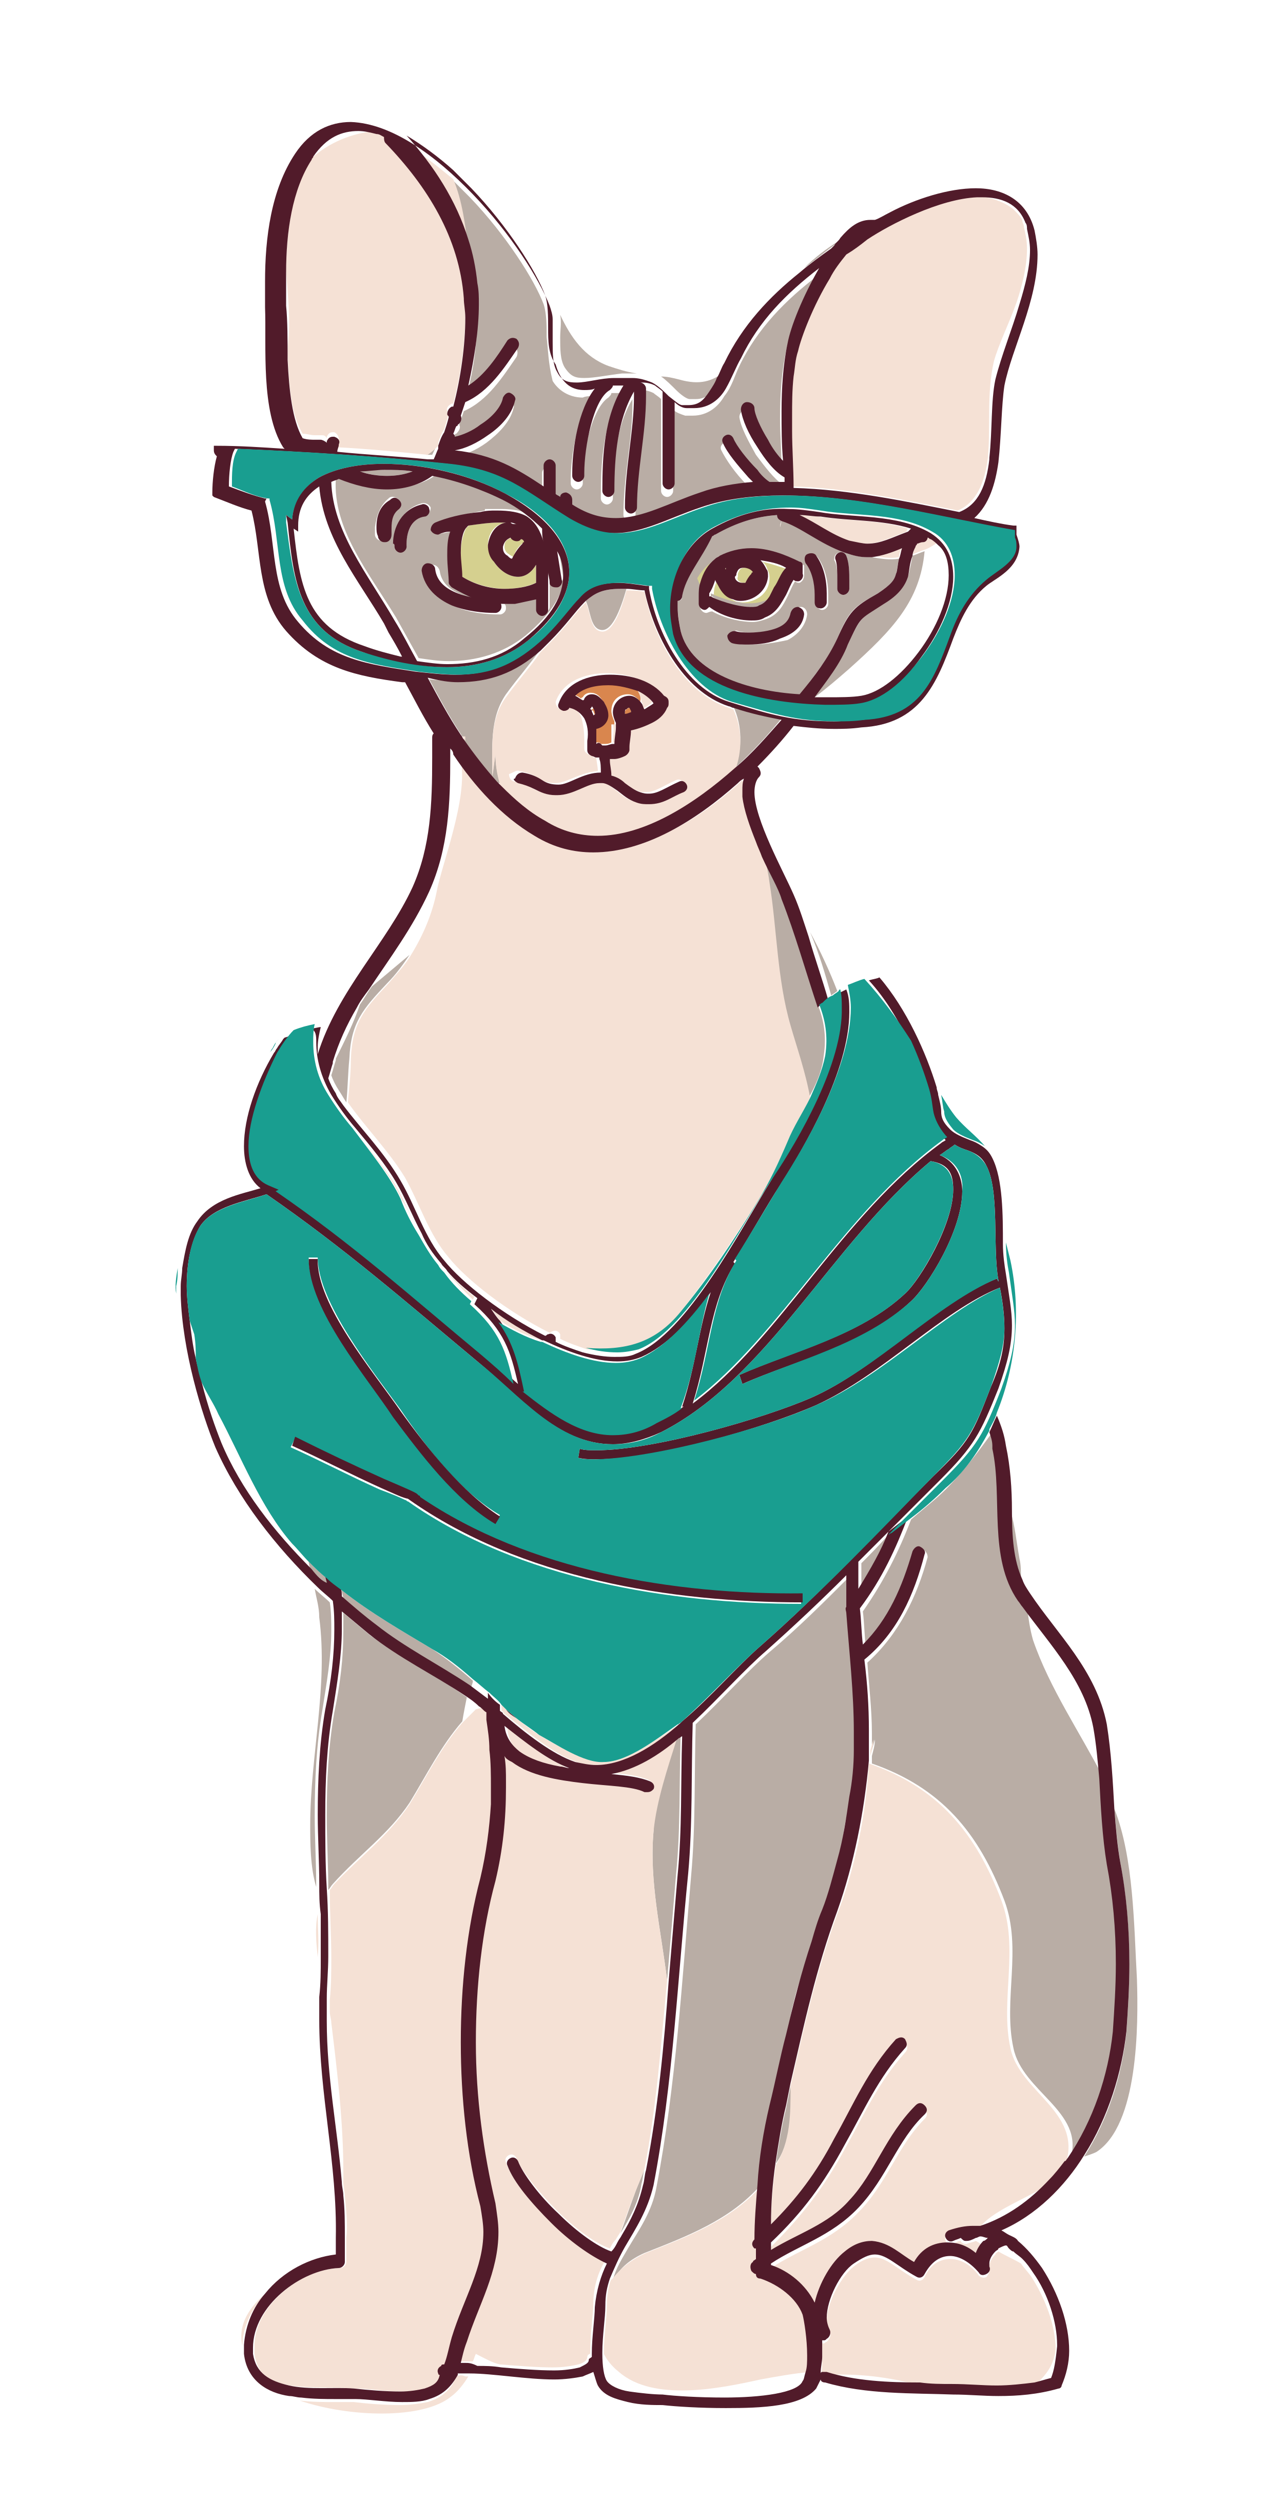<svg version="1.2" baseProfile="tiny" xmlns="http://www.w3.org/2000/svg" viewBox="0 0 85.2 166"><path fill="#B9ADA5" d="M55.2 66.1c.1-.1.3-.2.4-.3-.5-1.3-1.1-2.6-1.8-3.9.6 1.4 1 2.8 1.4 4.2zm18.8 54c.1 1.2.2 2.4.4 3.6.4 2.2.6 4.5.6 6.7 0 1.5-.1 3.1-.2 4.6-.3 2.8-1.2 5.7-2.8 8.2.3-.1.6-.2.8-.3 2.8-1.8 2.8-8.4 2.7-11.5-.2-3.5-.2-8-1.5-11.3z"/><path fill="#B9ADA5" d="M62.8 98.9c-.7.7-1.5 1.3-2.3 2-.8 2.1-1.8 4.1-3.2 6.1.1.8.1 1.6.2 2.4 1.7-1.6 2.7-3.8 3.3-6.2.1-.2.3-.3.5-.3.2.1.3.3.3.5-.7 2.6-1.9 5.1-4 7 .1 1.5.3 3.1.3 4.7v1.1l.2-.7c0 .4-.1.7-.2 1.1v.5c4.6 1.6 7.1 4.6 8.8 9.1 1.2 3.2-.1 6.6.6 9.8.6 2.9 4.7 4.2 3.8 7.3h.1c1.7-2.5 2.8-5.5 3-8.4.1-1.5.2-3 .2-4.5 0-2.2-.2-4.5-.6-6.6-.4-1.9-.4-3.8-.5-5.7-1.6-3.1-3.6-6-4.7-9.2-.2-.7-.3-1.4-.4-2.2-.1-.1-.2-.3-.3-.4-2-2.9-1-7-1.7-10.1V96l-.3-.9c-1 1.4-2 2.7-3.1 3.8zM51 58.6c.5 3.1.4 6.4 1.4 9.5.4 1.5 1 3.1 1.3 4.8.5-.9.9-1.8 1-2.8.2-1.3 0-2.4-.4-3.4 0 0 .1-.1.2-.1-.8-2.4-1.5-4.9-2.4-7.2-.3-.7-.8-1.7-1.3-2.8-.1-.2-.2-.3-.3-.5.2.9.4 1.7.5 2.5zm-9.8 89.7c.6-1 1.2-2 1.4-3.3.1-.3.1-.7.2-1-.2.6-.5 1.2-.7 1.8-.3.8-.6 1.7-.9 2.5zm3.1-16.8c.2-2.3.4-4.7.6-7.1.3-3 .2-6.1.3-9.2-.1 0-.1.1-.2.1-.8 2.1-1.5 4.2-1.6 6.3-.3 3.3.5 6.6.9 9.9z"/><path fill="#B9ADA5" d="M67.7 103.5c-.2-1.1-.3-2.2-.6-3.2.1 1.7.1 3.3.7 4.6 0-.5 0-1-.1-1.4zm-24.9 46.1c2.8-1.1 5.7-2.2 7.7-4.5.2-1.8.4-3.6.8-5.3.4-1.6.7-3.1 1.1-4.7 0-.7.1-1.4.3-2.1.3-1.4.9-2.8 1.4-4.1.2-.7.5-1.4.7-2.1.4-1.1.7-2.2 1-3.3.2-1.4.2-2.4.7-3.8 0-.1.1-.2.1-.3.1-1 .2-2.1.3-3.1v-1.2c0-2.7-.3-5.3-.5-7.9-.1-.1-.1-.2 0-.4v-2.1c-1.7 1.7-3.4 3.4-5.3 5-1.4 1.2-3.1 3.1-4.9 4.8-.1 3.3 0 6.7-.3 10-.6 6.9-1 13.9-2.3 20.7-.3 1.7-1.2 2.9-1.9 4.1-.4.7-.8 1.3-1 2.1v.1c.4-.9 1.2-1.5 2.1-1.9zm9.7-11.1l-.3 1.5c-.3 1.2-.5 2.5-.7 3.8v-.1c1-1.4 1.1-3.3 1-5.2zm4.7-34.7v1.8c.8-1.2 1.4-2.5 2-3.8-.1 0-.1.1-.2.1-.6.7-1.2 1.3-1.8 1.9zm-36.3 16.8c0-2.3.1-4.7.5-7 .3-1.9.6-3.6.6-5.3 0-.6 0-1.3-.1-1.9-.3-.3-.7-.6-1-.9.1.6.3 1.2.3 1.9.6 4.6-.6 9.2-.6 13.8 0 1.1 0 2.8.4 4.1 0-1.7-.1-3.2-.1-4.7zm4.8-55.3c.6-.6 1.1-1.3 1.5-1.9l-2.5 2.1c-.3.4-.5.8-.8 1.2-.4 1.2-1 2.4-1.6 3.6v.1c-.1.3-.2.7-.3 1 .1.3.3.7.5 1 .2.3.3.5.5.8.1-1 .1-1.9.2-2.9.1-2.4.9-3.3 2.5-5zm-5.2 38.4c0 .2.1.4.1.5.4.4.8.7 1.2 1.1 0-.2-.1-.3-.1-.5-.4-.3-.8-.7-1.2-1.1zm8.2 5.8c-2-1.2-4.1-2.4-6-3.9 0 .2.1.4.1.6.8.7 1.5 1.3 2.3 1.9 1.9 1.5 4.1 2.5 6.2 4 0-.2.1-.3.1-.5-.9-.8-1.8-1.5-2.7-2.1zm-1.5 10.2c1.1-1.8 2.1-3.8 3.5-5.4.1-.6.2-1.1.3-1.6-2.1-1.5-4.3-2.6-6.4-4.1l-1.8-1.5v1.2c0 1.8-.2 3.5-.6 5.4-.4 2.3-.5 4.6-.5 6.9 0 1.6.1 3.2.1 4.9.1-.1.2-.3.3-.4 1.8-2 3.7-3.3 5.1-5.4zm10.3-95.3c.4.6.7.7 1.3.7.7 0 1.6-.2 2.5-.3h1c-.7-.1-1.3-.3-1.9-.5-1.6-.6-2.5-1.9-3.2-3.4.1.5 0 1 0 1.5 0 .8 0 1.5.3 2zm7.4 1.5c.3.3.7.6.9.6h.4c.6 0 1-.3 1.4-.9.2-.3.3-.6.5-.9-.8.6-1.6.9-3 .5-.4-.1-.8-.2-1.2-.2.3.2.7.6 1 .9zM29.4 48.4c-.7-1.1-1.3-2.3-1.9-3.4h-.2c.3.7.6 1.4 1 2.2.3.5.6 1.1.9 1.7v-.1c.1-.2.1-.3.2-.4zm32-11.8c-.3.1-.5.2-.8.3-.1.5-.2 1-.3 1.4-.2.6-.6 1.2-1.6 1.8-1.6 1-1.5.8-2.4 2.7-.6 1.3-1.4 2.4-2.2 3.5.8-.6 1.5-1.2 2.3-1.9 2.9-2.6 4.7-4.5 5-7.8zM55.7 16c-.8.5-1.6 1.1-2.3 1.8.7-.5 1.4-1.1 2.1-1.6l.2-.2zm-13.3 9.6h-.1.1zm-14.1 4.6h.4c.1-.2.2-.4.3-.7-.2.2-.4.5-.7.7zm24.3-2.6v.9c.1-1.2.1-2.4.1-3.6 0 .9-.1 1.8-.1 2.7zM48.8 51c1.2-1.1 2.2-2.2 3.1-3.3-1-.2-2-.5-3.2-.8.6 1.3.6 2.8.1 4.1zm-9-9.2c.8.3 1.4-1.3 1.8-2.7h-.4c-1.2 0-1.7.3-2.3.8.3.6.3 1.7.9 1.9z"/><path fill="#B9ADA5" d="M36.3 22.4c0-.8 0-1.6-.2-2.2-.6-1.6-2.5-4.6-4.9-7.1L30 11.9c.6 1.4.8 3.1 1 4.6.3.9.5 1.9.6 2.9 0 .4.1.9.1 1.4 0 1.7-.2 3.6-.7 5.4 1-.7 1.8-1.8 2.6-3 .1-.2.4-.2.6-.1.2.1.2.4.1.6-.9 1.3-1.9 2.9-3.5 3.6l-.3.9c.1.2 0 .4-.2.6 0 0-.1 0-.1.1-.1.1-.2.3-.2.4 0 0 .1.1.1.2.5-.1 1.2-.4 1.7-.8.8-.5 1.4-1.3 1.5-1.8.1-.2.3-.4.5-.3.2.1.4.3.3.5-.2.9-1 1.7-1.8 2.3-.7.5-1.4.8-2.2 1 2.6.3 4.1 1.2 5.9 2.4v-1.4c0-.2.2-.4.4-.4s.4.2.4.4v1.9c.1.1.2.1.3.2.1-.2.2-.3.4-.3s.4.2.4.5v.3c1.1.6 2 .9 2.9.9 1.8 0 3.4-1 5.6-1.7 1.1-.4 2.3-.6 3.5-.7l-.3-.3c-.8-.8-1.4-1.7-1.7-2.3-.1-.2 0-.4.2-.5.2-.1.4 0 .5.2.2.5.8 1.3 1.6 2.1.3.3.6.5.8.8h1v-.3c-.6-.4-1.2-1.2-1.8-2-.5-.9-1-1.8-1.1-2.5 0-.2.1-.4.4-.5.2 0 .4.1.5.4 0 .4.4 1.3.9 2.1.3.5.7 1 1 1.4 0-1.1-.1-2.2-.1-3.3 0-1.6.1-3.1.4-4.5.2-1 1-3.1 2.1-5-2.1 1.6-4 3.5-5.2 6-.3.6-.5 1.4-1 2-.4.7-1.1 1.3-2.1 1.3h-.5c-.3-.1-.6-.2-.8-.4v5.4c0 .2-.2.4-.4.4s-.4-.2-.4-.4v-6.1c-.2-.2-.4-.3-.5-.4-.4-.2-.7-.2-1-.2.2 0 .4.2.4.4v.5c0 2.5-.6 4.9-.6 7.4 0 .2-.2.4-.4.4s-.4-.2-.4-.4c0-2.6.6-5 .6-7.4v-.3c-1.1 1.8-1.3 4.3-1.3 6.6 0 .2-.2.4-.4.4s-.4-.2-.4-.4c0-2.3.1-4.9 1.4-7h-.7c0 .1-.1.2-.2.3-1.1.7-1.8 3.9-1.7 5.5v.2c0 .2-.2.4-.4.4s-.4-.2-.4-.4v-.2c0-1.6.4-4.2 1.5-5.6-.2 0-.5 0-.7.1-.7 0-1.5-.3-2-1.1-.3-1.2-.3-2.1-.4-2.9zm-6 27.5c-.1-.1-.2-.2-.2-.4v.5c.1.2.3.3.4.5 0-.3-.1-.5-.2-.6zm.5-1v.3c.7 1 1.4 2 2.2 2.8h.2c-.2-.7-.3-1.3-.3-2l-.2 1.5c0-1.9-.2-3.8.9-5.4.8-1.1 1.6-2 2.3-3-1.7 1.5-3.4 2.1-5.5 2.1-.6 0-1.2 0-1.9-.1.7 1.3 1.4 2.6 2.2 3.8h.1zm-5.1-17.3c.6 0 1.2-.1 1.7-.3-.6-.1-1.3-.1-1.9-.1-.6 0-1.1 0-1.7.1.7.2 1.3.3 1.9.3zm1 11.9c-.3-.5-.6-1.1-.9-1.6.3.6.6 1.1.9 1.6zm20.5-4.1v.2h.1c.3.3 1.7.8 2.6.7.3 0 .5 0 .6-.1.3-.1.5-.3.7-.6-1.1.7-2.3.5-4-.2z"/><path fill="#B9ADA5" d="M55.6 42.4c.8-1.9 1.1-2.1 2.7-3 .9-.6 1.1-.9 1.2-1.3.1-.3.1-.6.2-1-.6.1-1.2 0-1.8-.1h-.3c-.4 0-.9-.1-1.5-.3-1.7-.6-2.8-1.7-4.2-2.1l-.1.4c0-.1 0-.2.1-.4-.2-.1-.3-.2-.3-.4-1.4.1-2.7.5-4.1 1.3-.1 0-.1.1-.2.1-.7 1.5-1.9 2.7-2 4 0 .2-.1.3-.3.3v.4c0 .5.1 1.1.2 1.6.7 2.8 4.5 4 7.9 4.3.9-1.3 1.9-2.4 2.5-3.8zm.1-5.7c.2-.1.4 0 .5.2.2.5.2 1.1.2 1.7v.5c0 .2-.2.4-.4.4s-.4-.2-.4-.4v-.5c0-.6 0-1.1-.2-1.4 0-.2 0-.4.3-.5zm-2 .2c.2-.1.4-.1.6.1.5.7.7 1.6.7 2.5v.6c0 .2-.2.4-.4.4s-.4-.2-.4-.4v-.5c0-.8-.2-1.6-.5-2-.3-.3-.2-.6 0-.7zm-6.8 3.8c-.2 0-.4-.2-.4-.4v-.5c0-.3 0-.6.1-.9l-.2-.5c.4-.7.9-1.1 1.5-1.4.6-.4 1.4-.5 2.1-.5 1.1 0 2.2.3 3.2.9.1.1.2.1.2.2v.6c0 .2-.1.4-.3.5-.1 0-.2 0-.3-.1-.2.3-.3.6-.5 1-.3.6-.6 1.2-1.4 1.5-.3.1-.6.2-.9.2-.9 0-2-.3-2.7-.7-.2 0-.3.1-.4.1zm3 2.1c-.4 0-.8 0-1.1-.1-.2 0-.4-.3-.3-.5 0-.2.3-.4.5-.3.3.1.6.1 1 .1.6 0 1.3-.1 1.8-.3.5-.2.8-.6.9-1 0-.2.2-.4.5-.4.2 0 .4.2.4.5-.1.8-.7 1.4-1.3 1.7-.9.2-1.7.3-2.4.3zM26.3 41l1.5 2.7c.7.1 1.3.2 2 .2 1.8 0 3.6-.5 5.1-1.7 1.8-1.5 2.6-2.9 2.6-4.2 0-.6-.1-1.1-.4-1.6.1.7.2 1.3.3 1.9 0 .2-.1.4-.3.5H37c-.2 0-.4-.1-.4-.3 0-.2-.1-.4-.1-.7v2.5c0 .2-.2.4-.4.4s-.4-.2-.4-.4v-.7c-.5.2-.9.3-1.4.3-.3.1-.5.2-.8.2.1.1.1.2.1.3 0 .2-.2.4-.4.4-.9 0-2-.1-2.9-.5-1-.4-1.9-1.1-2-2.3 0-.2.1-.4.4-.5.2 0 .4.1.5.4.1.8.7 1.3 1.5 1.6.5.2 1.1.3 1.7.4-.2-.1-.3-.1-.5-.2-.6-.2-1.1-.4-1.6-.8-.1-.1-.2-.2-.2-.3 0-.5-.1-1.2-.1-1.8 0-.6 0-1.1.2-1.6-.3.1-.6.2-.8.2-.2.1-.4 0-.5-.3-.1-.2 0-.4.3-.5.7-.2 1.8-.5 3-.7v-.1h1.1c.7 0 1.4.1 2 .4.6.4.9 1 1.1 1.7 0-.3-.1-.6-.1-.9-.7-.7-1.6-1.3-2.6-1.9-1.4-.7-3-1.3-4.7-1.6-.8.6-1.9.9-3 .9s-2.3-.3-3.2-.8c-.2.1-.4.1-.5.2-.2 3.3 2.1 6.1 4 9.2zm1.8-7.6c.2 0 .4.1.5.3 0 .2-.1.4-.3.5-.8.1-1.3 1-1.3 1.8v.2c0 .2-.1.4-.4.4-.2 0-.4-.2-.4-.4v-.3c0-1 .6-2.2 1.9-2.5zm-2.3-.3c.2-.2.4-.1.6 0 .2.2.1.4 0 .6-.4.3-.6.8-.6 1.3v.4c0 .2-.1.4-.4.5h-.1c-.2 0-.4-.2-.4-.4V35c.1-.7.3-1.4.9-1.9z"/><path fill="#F5E1D5" d="M19.1 23.6c.1 1.9.2 3.9 1 5.2.3 0 .5.1.8.1h.4c.2 0 .3 0 .4.2V29c.1-.2.2-.3.4-.3h.1c.2.1.3.3.3.5-.1.2-.1.3-.1.5 2 .1 4 .3 6 .5.3-.2.5-.4.7-.6v-.2c.1-.3.2-.6.4-.9.1-.3.2-.7.3-1-.1 0-.1-.1-.1-.2-.1-.2.1-.4.3-.5h.1c.5-1.9.8-4.1.8-5.9 0-.4 0-.9-.1-1.3-.3-4-2.4-7.3-5.2-10.3-.1-.1-.1-.2-.1-.4-.2-.1-.3-.1-.5-.2-1.6.1-3.2.8-4.3 1.8-1.3 2-1.7 4.9-1.7 7.5.1 1.3.2 2.5.2 3.5 0 .7-.1 1.4-.1 2.1zm7.9-14c1.8 2 3.3 4.3 4.1 6.9-.2-1.5-.4-3.2-1-4.6C29 11 28 10.2 27 9.6zm40.3 4.3c-.6-.5-1.5-.8-2.5-.9-2.5.1-5.8 1.7-7.3 2.8-.5.3-.9.6-1.4 1-.4.5-.7 1-1.1 1.6-1 1.8-1.9 3.9-2.1 4.8-.1.5-.2 1.1-.3 1.7 0 1.2 0 2.4-.1 3.6 0 1.3.1 2.6.1 3.8 3.6.1 7.5.9 11 1.6 1.2-.5 1.8-1.8 2-3.5.2-2-.1-4.2.4-6.4.3-1.1 1-2.5 1.5-3.9.4-1.2.7-2.4.7-3.6 0-.5-.1-1-.2-1.4 0-.2-.1-.3-.1-.4 0-.2-.3-.5-.6-.8zm-8.9.4c.3-.2.7-.4 1-.5-.4.2-.7.3-1 .5-.1 0-.1 0 0 0zm3.2 21.3c0 .2-.1.3-.3.3-.1 0-.3.1-.4.1 0 .1-.1.1-.1.2-.1.2-.1.4-.2.6.3-.1.5-.2.8-.3.3-.1.6-.3.9-.5-.2-.2-.3-.3-.5-.4h-.2zM53 34.2c1.2.6 2.2 1.4 3.3 1.7.5.2.9.2 1.2.2.9 0 1.6-.4 2.7-.8 0-.1.1-.2.1-.2-1.9-.6-4.1-.5-6-.8-.4-.1-.8-.1-1.3-.1zm-1.1.4c0 .1-.1.2-.1.4l.1-.4zm7.8 2.4c0-.2.1-.4.2-.7-.6.2-1.2.5-2 .6.6.1 1.2.2 1.8.1zm-17.4 8.8c.2.3.3.6.3.8.1.1.1.3.1.4h.1c.3-.2.5-.3.5-.4-.2-.3-.5-.6-1-.8zm-1.6 3.5h.1c0-.4.1-.8.1-1.1v-.1h-.2c.1.4 0 .8 0 1.2z"/><path fill="#F5E1D5" d="M32.7 51.6l.2-1.5c0 .7.1 1.3.3 2 0 .1.1.2.1.3.9.9 1.8 1.7 2.9 2.3 1.1.7 2.3 1 3.5 1 3.1 0 6.5-2.1 9.1-4.5.5-1.3.5-2.8-.1-4.1-.1 0-.2-.1-.3-.1-3.1-1-5-4.7-5.6-7.7-.5-.1-.9-.1-1.2-.1-.4 1.5-1 3-1.8 2.7-.6-.2-.6-1.3-.9-1.9l-.1.1c-.6.6-1.2 1.5-2.3 2.6l-.6.6c-.7 1-1.5 1.9-2.3 3-1.1 1.5-.9 3.3-.9 5.3zm1.8-.4c.6.1 1 .3 1.3.5.3.2.6.3 1.1.3.7 0 1.6-.7 2.8-.8 0-.3-.1-.7-.1-.9h-.2v-.1c-.1 0-.2-.1-.3-.1-.2-.1-.3-.2-.3-.4v-.6c0-.6-.1-1.1-.2-1.5-.2-.4-.4-.6-1-.7-.1.1-.2.2-.3.2h-.1c-.2-.1-.3-.3-.3-.5.5-1.4 2-1.9 3.4-1.9s2.8.5 3.6 1.4c.2 0 .3.2.3.4v.1c0 .1 0 .2-.1.3-.2.5-.6.8-1 1-.4.2-.9.3-1.4.5 0 .4-.1.8-.1 1.1v.2c0 .2-.1.4-.3.4-.2.1-.5.2-.7.2h-.3v.1c.1.3.1.7.1 1 .3.1.6.3.9.5.4.3.7.5 1 .6.2.1.4.1.6.1.6 0 1.1-.4 2-.8.2-.1.4 0 .5.2.1.2 0 .4-.2.5-.8.3-1.4.8-2.3.8-.2 0-.5 0-.8-.1-.5-.1-.9-.5-1.3-.8-.4-.3-.7-.5-1-.5h-.2c-.8 0-1.7.7-2.8.8h-.1c-.6 0-1.1-.2-1.4-.4-.4-.2-.6-.3-1.1-.4-.2 0-.4-.2-.4-.5.3-.1.5-.3.7-.2zM36 89c-1.2-.6-2.3-1.3-3.4-2.1.2.3.4.5.6.8.9.6 1.8 1 2.8 1.3z"/><path fill="#F5E1D5" d="M45.2 87.1c1.9-2.4 3.5-4.8 5.1-7.3.8-1.3 1.4-2.6 2-4 .4-1 1-1.9 1.5-2.9-.3-1.7-.9-3.4-1.3-4.8-.9-3.1-.9-6.4-1.4-9.5-.1-.8-.3-1.6-.5-2.4 0-.2-.1-.4-.1-.5-.4-1-.8-2.1-.9-3l-.3-.9c-2.7 2.5-6.1 4.6-9.6 4.6-1.3 0-2.7-.3-3.9-1.1-2.3-1.4-4-3.3-5.4-5.4.1.2.1.4.2.6.5 2.5-1.3 7-1.6 8.7-.3 1.5-.9 2.9-1.7 4.2-.4.7-1 1.3-1.5 1.9-1.6 1.7-2.4 2.6-2.5 5 0 .9-.1 1.9-.2 2.9 1.2 1.7 2.7 3.2 3.8 5 1 1.8 1.6 3.8 2.9 5.3 1.2 1.5 3.9 3.6 6.7 5 .1 0 .1-.1.2-.1.2-.1.4 0 .5.2v.3c.6.3 1.2.5 1.8.7 2.5.1 4.6-.4 6.2-2.5zM27.9 82c-.6-1.2-1.1-2.4-1.7-3.4-.8-1.3-1.8-2.4-2.7-3.6 1.2 1.6 2.5 3.1 3.2 4.7.4.6.8 1.5 1.2 2.3zm3.5 4.3l.1-.2c-.8-.6-1.4-1.2-2-1.8.7.8 1.3 1.4 1.9 2zm-.7-37.4c.1.1.1.2.2.3v-.3h-.2zM70.1 156c0-1.6-.7-3.4-1.6-4.8-.2-.3-.5-.6-.7-.9-.5-.3-1-.5-1.5-.8-.1.1-.2.1-.2.2-.2.2-.4.5-.4.8v.2c0 .2-.1.4-.2.5-.2.1-.4 0-.5-.1-.5-.7-1.2-1.1-1.9-1.1-.6 0-1.3.3-1.7 1.2-.1.2-.3.3-.5.2-1.3-.7-2-1.5-2.8-1.5-.3 0-.8.1-1.4.6-.8.6-1.8 2.4-1.8 3.6 0 .3.1.6.2.8.1.2 0 .4-.2.6-.1 0-.1.1-.2.1h-.1v1.1c0 .4 0 .7-.1 1h.1c.1 0 .2-.1.3 0 2-.1 4 .1 6.2.7.7 0 1.4 0 2.1.1 1 0 2 .1 3 .1.8 0 1.7-.1 2.5-.2.8-.7 1.3-1.4 1.4-2.4zm-29 1.5c2.3 2 6.7 1.1 9.4.5 1.1-.2 2.2-.4 3.3-.5.1-.3.1-.7.1-1.1 0-1.1-.2-2.3-.3-2.7-.4-1.2-1.5-2.1-2.8-2.4-.2 0-.3-.2-.3-.3-.1 0-.2-.1-.3-.2-.1-.2-.1-.4.1-.6.1-.1.2-.1.2-.2v-.7h-.1c-.2-.2-.1-.4 0-.6 0-1.2.1-2.4.2-3.6-2 2.3-4.9 3.4-7.7 4.5-.9.4-1.7 1-2.3 1.8v-.1c-.2.5-.3 1.1-.3 1.8 0 .8-.2 2-.2 3.1v.1c.2.4.5.8 1 1.2zm11.4-22.3c.5-2.1 1-4.2 1.7-6.2-.6 1.4-1.1 2.7-1.4 4.1-.3.6-.3 1.4-.3 2.1zm5.3-19v.4c.1-.4.2-.7.2-1.1l-.2.7zm-1.9 7.3c.3-1.4.6-2.8.8-4.2 0 .1-.1.2-.1.3-.6 1.5-.5 2.5-.7 3.9z"/><path fill="#F5E1D5" d="M67.1 136c-.7-3.2.6-6.6-.6-9.8-1.7-4.5-4.2-7.5-8.8-9.1-.2 3.4-.9 6.9-2.1 10-1.4 3.8-2.2 7.5-3.1 11.4 0 1.9 0 3.7-1 5.3v.1c-.2 1.3-.3 2.7-.3 4.1 1.7-1.7 3-3.4 4.2-5.7 1.2-2.3 2.2-4.5 4.1-6.6.2-.2.4-.2.6 0 .2.1.2.4 0 .6-1.8 2-2.7 4.1-4 6.4-1.4 2.6-2.9 4.5-4.9 6.5v.5c1.8-1.1 3.8-1.7 5.2-3.3 1.7-1.8 2.4-4.3 4.4-6.3.2-.2.4-.2.6 0 .2.2.2.4 0 .6-1.8 1.8-2.5 4.3-4.4 6.2-1.8 1.9-4 2.5-5.8 3.7v.1c1.2.4 2.3 1.3 2.9 2.5.3-1.4 1.1-2.7 2-3.4.7-.5 1.3-.7 1.8-.7 1.2 0 1.9.8 2.8 1.4.6-.9 1.4-1.3 2.2-1.3.7 0 1.3.3 1.9.7.1-.3.3-.6.5-.8-.2-.1-.3-.2-.5-.3-.2.1-.4.1-.6.2h-.1c-.1 0-.3-.1-.3-.2-.2 0-.3.1-.5.2s-.4 0-.5-.2c-.1-.2 0-.4.2-.5.5-.2 1.1-.3 1.6-.3h.4c.8-1.2 3.2-2 4.7-3 .4-.4.7-.8 1-1.2 0-.1.1-.2.1-.2 1-3.4-3.1-4.7-3.7-7.6zm-51 19.8c0-1.3.6-2.4 1.4-3.4-1.1 1-1.7 2.1-1.4 3.4z"/><path fill="#F5E1D5" d="M29.3 157.7c-.1-.2 0-.4.2-.5.1 0 .2-.1.2-.1.2-.5.3-1.1.5-1.8.8-2.6 2.1-4.6 2.1-7 0-.5-.1-1.1-.2-1.7-.9-3.4-1.3-7.2-1.3-10.9s.4-7.5 1.3-10.9c.4-1.6.6-3.2.7-4.9 0-1.2-.1-2.4-.1-3.6-.1-.7-.1-1.3-.2-2v-.5c-.2-.1-.3-.3-.5-.4l-.4.1-.9.9c-1.4 1.6-2.4 3.6-3.5 5.4-1.4 2.1-3.3 3.5-5 5.3-.1.1-.2.3-.3.4 0 1.5.1 3 .1 4.5 0 .9 0 1.8-.1 2.8v.8c0 .2.1.5.1.7.4 3.3.8 6.6.8 9.9v.7c0 .3.1.6.1.9.1 1 .2 2 .1 2.8v1.6c0 .2-.2.4-.4.4-2.5 0-5.8 2.5-5.7 5.3v.4c.2 1.4 1 1.9 2.4 2.1 1.3.2 3 .1 4.3.2.9 0 2 .2 3.1.2.6 0 1.2 0 1.6-.2.6-.2.9-.4 1.2-.8-.2 0-.2-.1-.2-.1zm-8.2-30.6c-.2.9-.1 1.9 0 2.9v-.1c.1-.9 0-1.8 0-2.8z"/><path fill="#F5E1D5" d="M30.3 157.8c-.3.8-.9 1.4-1.9 1.7-.5.1-1.2.2-1.8.2-1.1 0-2.3-.1-3.1-.2h-1.3c-.7 0-1.5 0-2.3-.1 3.2 1.1 8.2 1.3 10.1-.3.4-.3.8-.8 1.1-1.3h-.2c-.2-.1-.4-.1-.6 0zm4.3-41.4c.7.5 1.6.8 2.7 1 .2 0 .4.1.6.1-1.4-.6-2.9-1.7-4.2-2.8 0 .7.3 1.3.9 1.7z"/><path fill="#F5E1D5" d="M33.2 157c1.2.1 2.5.2 3.5.2.7 0 1.3-.1 1.7-.2.4-.1.6-.3.6-.5 0-.1.1-.2.2-.2v-.2c0-1.2.2-2.4.2-3.1 0-1.1.3-2.1.8-2.9-1.1-.4-2.5-1.5-3.7-2.7-1.4-1.3-2.5-2.7-2.9-3.8-.1-.2 0-.4.2-.5s.4 0 .5.2c.3.8 1.4 2.2 2.7 3.5 1.2 1.2 2.6 2.2 3.5 2.5.1-.2.2-.4.4-.6.1-.2.2-.3.3-.5.3-.8.6-1.7.9-2.4.2-.6.5-1.2.7-1.8.8-4.1 1.1-8.3 1.5-12.5-.4-3.3-1.2-6.6-.9-9.9.2-2 .9-4.1 1.6-6.3-1.4 1.1-2.9 2.1-4.5 2.4 1 .1 1.9.2 2.6.5.2.1.3.3.2.5-.1.2-.2.2-.4.2h-.2c-.8-.3-2.4-.4-4.1-.6-1.7-.2-3.5-.4-4.7-1.4-.2-.1-.3-.3-.5-.4.1.5.1.9.1 1.4v.7c0 2.1-.2 4.1-.7 6.2-.8 3.4-1.3 7.1-1.3 10.7 0 3.7.4 7.3 1.3 10.7.2.7.2 1.3.2 1.9 0 2.7-1.4 4.8-2.1 7.3-.2.5-.3 1-.4 1.4h.9c.1-.2.1-.3.2-.5.6.3 1.1.6 1.6.7z"/><path fill="#F5E1D5" d="M40.1 117c-1.3 0-3.3-1.2-4.3-1.8-.5-.3-1-.7-1.5-1.1-.3-.2-.5-.4-.7-.6l-.3-.3v.4c.1 0 .1.1.2.2 1.5 1.2 3.3 2.7 4.8 3.2.5.2.9.2 1.4.2 1.9 0 3.8-1.2 5.6-2.8-.1 0-.1.1-.2.1-1.4.9-3.4 2.5-5 2.5z"/><path fill="#D5D08F" d="M35.6 38.7v-1.2c-.3.5-.7.8-1.2.8-.6 0-1.2-.4-1.6-1-.2-.4-.4-.8-.4-1.1 0-.7.4-1.4 1.2-1.5h-.5c-.6 0-1.4.1-2 .2 0 0 0 .1-.1.1-.2.3-.4 1-.4 1.7 0 .5 0 1.1.1 1.6.8.5 1.9.8 2.9.8.6 0 1.3-.1 2-.4zm-1.2-3.8c-.1-.1-.3-.1-.4-.1.1 0 .1.1.2.1 0-.1.1-.1.2 0zM32 33.8c0 .1 0 .1 0 0h1-1zm1.1 6.1c.1 0 .2.1.3.1.2 0 .5-.1.8-.2h-.7c-.6 0-1.3-.1-1.9-.3.2.1.3.2.5.2.4.2.7.2 1 .2z"/><path fill="#D5D08F" d="M33.5 36.3c0 .2.1.4.3.5.1.1.2.1.3.2.1-.4.3-.7.7-1 0 0 .1 0 .1-.1l-.2-.2-.1.1c-.2.1-.4.1-.6-.1-.3.1-.5.2-.5.6 0-.1 0-.1 0 0zm14 .9c.1-.1.2-.2.3-.2-.6.3-1.1.7-1.5 1.4l.2.5c.2-.7.5-1.3 1-1.7zm.7.5s0 .1 0 0c-.1.1-.1.1 0 .1v-.1zm1.2 1h.2c.1-.2.2-.4.4-.6l.1-.1c-.1-.2-.4-.3-.6-.3-.3 0-.4.1-.5.4v.2c-.1.2.1.4.4.4z"/><path fill="#D5D08F" d="M51.2 39.7l.3-.6c.2-.4.4-.9.8-1.3-.6-.2-1.2-.4-1.7-.5.2.1.3.3.4.6.1.2.1.4.1.5 0 1-.9 1.6-1.8 1.6-.2 0-.4 0-.5-.1-.5-.2-.9-.6-1-.9-.1-.1-.1-.3-.2-.4-.1.2-.2.5-.2.9 1.5.6 2.7.8 3.8.2z"/><path fill="#D9864E" d="M39.4 46.9c0 .1 0 .2-.1.2 0 0 0 .1.1.1 0 .1.1.2.1.3.2-.1.1-.1.1-.1 0-.2-.1-.4-.2-.5zm1 3.3h.3-.3z"/><path fill="#D9864E" d="M42.3 45.8c-.6-.3-1.3-.4-2-.4-.9 0-1.7.2-2.2.7.2.1.4.2.5.3 0 0 0-.1.1-.1.1-.2.3-.3.5-.3.4 0 .6.2.8.5.2.2.3.5.3.9s-.3.8-.8.9v1h.3l.1.1h.2c.2 0 .3 0 .5-.1v-1.2h.2v-.2c-.1-.2-.2-.5-.2-.7 0-.7.5-1.1 1.1-1.1.3 0 .6.2.8.5.1-.2 0-.5-.2-.8zm-2.9 4.3v.1h.2v-.1h-.2z"/><path fill="#D9864E" d="M41.9 47.2c0-.2-.1-.2-.1-.2s-.1 0-.2.1-.1.1-.1.2 0 .1.1.2c.1 0 .3-.1.4-.1-.1-.1-.1-.1-.1-.2z"/><path fill="#511B2A" d="M49.9 41.2c.3 0 .6 0 .9-.2.8-.3 1.1-1 1.4-1.5.2-.4.3-.7.5-1 .1.1.2.1.3.1.2 0 .4-.3.3-.5v-.6c0-.1-.1-.2-.2-.2-1-.5-2.1-.9-3.2-.9-.8 0-1.5.2-2.1.5-.1.1-.2.1-.3.2-.5.4-.8.9-1 1.6-.1.3-.1.6-.1.9v.5c0 .2.2.4.4.4.1 0 .2-.1.3-.2.8.6 1.9.9 2.8.9zm-1-3.1c.1-.3.2-.4.5-.4.2 0 .5.1.6.3 0 0-.1 0-.1.1-.2.2-.3.4-.4.6h-.2c-.3 0-.5-.2-.5-.4.1-.1.1-.1.1-.2zm-.7-.4v.1s-.1 0 0-.1c0 .1 0 0 0 0zm-.7.8c0 .1.1.2.2.4.2.4.5.8 1 .9.2.1.4.1.5.1.8 0 1.7-.6 1.8-1.6 0-.2 0-.4-.1-.5-.1-.2-.2-.4-.4-.6.6.1 1.2.2 1.7.5-.4.4-.5.9-.8 1.3l-.3.6c-.2.3-.4.5-.7.6-.1.1-.3.1-.6.1-.9 0-2.3-.5-2.6-.7h-.1v-.2c.2-.3.3-.6.4-.9zm-21.3-2.2c0 .2.2.4.4.4s.4-.2.4-.4v-.2c0-.9.4-1.7 1.2-1.8.2 0 .4-.3.3-.5 0-.2-.3-.4-.5-.3-1.3.3-1.9 1.5-1.9 2.6.1 0 .1.1.1.2z"/><path fill="#511B2A" d="M25.1 35.6c0 .2.2.4.4.4h.1c.2 0 .4-.2.4-.5v-.4c0-.6.1-1 .5-1.3.2-.2.2-.4 0-.6-.2-.2-.4-.2-.6 0-.7.4-.9 1.1-.9 1.8 0 .2 0 .4.1.6zm29 3.9v.5c0 .2.1.4.4.4.2 0 .4-.2.4-.4v-.6c0-.9-.2-1.8-.7-2.5-.1-.2-.4-.2-.6-.1-.2.1-.2.4-.1.6.4.5.6 1.3.6 2.1zm1.5-.9v.5c0 .2.2.4.4.4s.4-.2.4-.4v-.5c0-.6 0-1.2-.2-1.7-.1-.2-.3-.3-.5-.2-.2.1-.3.3-.2.5.1.3.1.8.1 1.4zM34.4 52c.4.1.7.2 1.1.4.4.2.8.4 1.4.4h.1c1.1 0 2-.8 2.8-.8h.2c.3 0 .7.3 1 .5.4.3.7.6 1.3.8.3.1.5.1.8.1 1 0 1.5-.5 2.3-.8.2-.1.3-.3.2-.5-.1-.2-.3-.3-.5-.2-.9.4-1.4.8-2 .8-.2 0-.3 0-.6-.1s-.6-.3-1-.6c-.2-.2-.5-.4-.9-.5 0-.4-.1-.7-.1-1v-.1h.3c.2 0 .5-.1.7-.2.2-.1.3-.3.3-.4v-.2c0-.3.1-.7.1-1.1.5-.1 1-.3 1.4-.5.4-.2.8-.5 1-1 .1-.1.1-.2.1-.3v-.1c0-.2-.1-.3-.3-.4-.8-1-2.2-1.4-3.6-1.4s-2.9.5-3.4 1.9c-.1.2 0 .4.3.5h.1c.1 0 .3-.1.3-.2.5.1.8.4 1 .7.2.4.3.9.2 1.5v.6c0 .2.1.3.3.4.1 0 .2.1.3.1h.2v.1c.1.2.1.6.1.9-1.2 0-2.1.8-2.8.8-.5 0-.8-.1-1.1-.3-.3-.2-.7-.4-1.3-.5-.2 0-.4.1-.5.4-.2 0 0 .2.2.3zm7.1-4.7c0-.1 0-.2.1-.2.1-.1.1-.1.2-.1l.1.2v.1c-.1 0-.2.1-.4.1v-.1zm1.3-.2s-.1 0 0 0c-.1-.1-.1-.3-.2-.4-.2-.3-.5-.5-.8-.5-.6 0-1.1.5-1.1 1.1 0 .2.1.5.2.7v.3c0 .3-.1.7-.1 1.1h-.1c-.2 0-.3.1-.5.1H40l-.1-.1c-.1-.1-.2-.1-.3 0v-1c.5-.1.8-.5.8-.9s-.2-.7-.3-.9c-.2-.2-.4-.5-.8-.5-.2 0-.4.1-.5.3 0 0 0 .1-.1.1-.2-.1-.3-.2-.5-.3.5-.5 1.3-.7 2.2-.7.7 0 1.4.2 2 .4.4.2.8.5 1 .8-.1.1-.3.2-.6.4zm-3.4.4c0-.1-.1-.2-.1-.3 0 0 0-.1-.1-.1 0-.1.1-.1.1-.2.1.1.2.3.2.4 0 .1.1.1-.1.2z"/><path fill="#511B2A" d="M75 130.4c0-2.3-.2-4.6-.6-6.7-.2-1.1-.3-2.3-.4-3.6-.1-1.8-.2-3.7-.5-5.6-.7-3.6-3.3-6-5.1-8.7-.2-.3-.4-.6-.5-.9-.6-1.3-.7-2.9-.7-4.6 0-1.4-.1-2.9-.4-4.3-.1-.7-.3-1.3-.6-2-.2.4-.3.7-.5 1.1.1.3.2.6.2.9v.2c.7 3.2-.3 7.2 1.7 10.1.1.1.2.3.3.4 1.9 2.6 4.1 4.9 4.7 8 .2 1.1.3 2.3.4 3.4.1 1.9.2 3.9.5 5.7.4 2.1.6 4.3.6 6.6 0 1.5-.1 3-.2 4.5-.3 2.9-1.3 5.9-3 8.4-.1.1-.1.2-.2.2-.3.4-.7.9-1 1.2-1.3 1.4-2.8 2.5-4.6 3.1h-.5c-.5 0-1 .1-1.6.3-.2.1-.3.3-.2.5.1.2.3.3.5.2.2-.1.3-.1.5-.2.1.1.2.2.3.2h.1c.2 0 .4-.1.6-.2.1 0 .2-.1.3-.1.2 0 .3.1.5.1-.1.1-.2.2-.3.2-.2.2-.4.5-.5.8-.6-.5-1.2-.7-1.9-.7-.9 0-1.7.4-2.2 1.3-.9-.5-1.6-1.3-2.8-1.4-.6 0-1.2.2-1.8.7-.9.7-1.7 2.1-2 3.4-.6-1.2-1.7-2.1-2.9-2.5v-.1c1.8-1.2 4-1.8 5.8-3.7 1.9-2 2.6-4.5 4.4-6.2.2-.2.2-.4 0-.6-.2-.2-.4-.2-.6 0-2 2-2.7 4.5-4.4 6.3-1.4 1.6-3.4 2.2-5.2 3.3v-.5c2.1-2 3.5-3.9 4.9-6.5 1.3-2.3 2.2-4.4 4-6.4.2-.2.1-.4 0-.6-.2-.2-.4-.1-.6 0-1.9 2.1-2.8 4.3-4.1 6.6-1.2 2.3-2.5 4-4.2 5.7 0-1.4.1-2.7.3-4.1.2-1.3.4-2.6.7-3.8l.3-1.5c.9-3.9 1.7-7.6 3.1-11.4 1.1-3.1 1.8-6.6 2.1-10v-2c0-1.6-.1-3.1-.3-4.7 2.2-1.8 3.3-4.3 4-7 .1-.2-.1-.4-.3-.5-.2-.1-.4.1-.5.3-.7 2.4-1.6 4.5-3.3 6.2-.1-.8-.1-1.6-.2-2.4 1.5-2 2.4-4 3.2-6.1-.4.3-.9.7-1.3 1-.5 1.3-1.2 2.5-2 3.8v-1.8l1.8-1.8 3.6-3.6c2.3-2.3 2.7-3.1 3.9-6.1.6-1.7.9-2.9.9-4.2 0-1-.2-2-.4-3.4-.1-.6-.2-1.3-.2-2 0-1.9 0-4.3-.7-5.7-.2-.4-.4-.6-.7-.8-.3-.2-.5-.3-.8-.4-.5-.2-1-.4-1.3-.7-.5-.5-.6-.8-.6-1.2 0-.3-.1-.7-.2-1.1 0-.2-.1-.3-.1-.5-.7-2.3-2-5.2-3.8-7.3-.2.1-.4.1-.7.2 1.1 1.2 2 2.7 2.7 4.2.5 1.1.9 2.2 1.2 3.2.2.7.2 1.1.3 1.6.1.5.2 1 .8 1.5l.1.1c-.1.1-.2.1-.3.2-6.6 4.8-10.7 13-16.5 17.3 1.1-3.5 1.1-6.6 2.8-9.3l-.1-.1c1.2-1.9 2.3-3.9 3.1-5.1 1.6-2.5 4.6-7.6 4.6-11.5 0-.5 0-1-.2-1.5l-.6.3c.1.4.1.8.1 1.2 0 3.6-3 8.7-4.5 11.2-2 3.2-5.6 10.2-9 11.5-.4.2-.9.2-1.4.2-.6 0-1.3-.1-2.1-.3-.6-.2-1.2-.4-1.8-.7v-.3c-.1-.2-.3-.3-.5-.2-.1 0-.1.1-.2.1-2.8-1.4-5.5-3.5-6.7-5-1.3-1.5-1.9-3.6-2.9-5.3-1.1-1.9-2.6-3.4-3.8-5-.2-.3-.4-.5-.5-.8-.2-.3-.4-.7-.5-1 .1-.3.2-.7.3-1v-.1c.4-1.3.9-2.4 1.6-3.6.2-.4.5-.8.8-1.2 1.4-2.1 2.9-4.1 4-6.5 1.3-2.9 1.4-5.9 1.4-9v-.5c.1.1.2.2.2.4 1.4 2.1 3.2 4.1 5.4 5.4 1.3.8 2.6 1.1 3.9 1.1 3.4 0 6.8-2.1 9.6-4.6.1-.1.2-.2.4-.3-.1.3-.1.5-.1.8v.4c.1.9.5 2 .9 3 .1.3.3.7.4 1 .5 1.1 1.1 2.1 1.3 2.8.9 2.3 1.6 4.8 2.4 7.2.2-.2.4-.4.7-.5-.4-1.4-.9-2.8-1.3-4.2-.3-.9-.6-1.9-1-2.8-.7-1.6-2.6-5-2.6-6.8 0-.4.1-.8.3-1 .2-.2.1-.4 0-.6l-.1-.1c.9-.9 1.7-1.8 2.4-2.7.8.1 1.7.2 2.7.2.5 0 1.1 0 1.8-.1 3.9-.2 5-2.9 6.1-5.9.5-1.3 1.1-2.6 2.2-3.5.6-.5 2.1-1.1 2.2-2.6 0-.2-.1-.5-.2-.8v-.6h-.2c-.8-.1-1.7-.3-2.6-.5 1-.9 1.4-2.3 1.6-3.7.2-1.8.2-3.8.4-5.1.5-2.5 2.2-5.6 2.2-8.7 0-.5-.1-1.1-.2-1.6-.5-2-2.1-2.8-3.9-2.8-1.8 0-4 .7-5.7 1.6-.4.2-.7.4-1 .5h-.3c-.8 0-1.4.5-2 1.2-.1.2-.3.3-.4.5l-.2.2c-.7.5-1.4 1-2.1 1.6-2 1.6-3.8 3.5-5 6-.2.3-.3.7-.5 1-.1.3-.3.6-.5.9-.4.6-.7.9-1.4.9h-.4c-.2 0-.5-.3-.9-.6-.3-.3-.7-.7-1.1-.9-.5-.2-.9-.3-1.3-.3h-1.2c-.9 0-1.8.3-2.5.3-.6 0-1-.1-1.3-.7-.3-.5-.3-1.2-.3-2v-1.5c0-.3-.1-.6-.2-.9-.7-1.8-2.6-4.8-5.1-7.4-2.5-2.6-5.4-4.7-8.1-4.8-1.4 0-2.7.6-3.7 2.1-1.6 2.4-2 5.6-2 8.5v1.7c.1 2.6-.3 6.9 1.2 9.3l.1.1c-1.5-.1-3-.2-4.5-.2h-.2v.3c0 .2.1.3.2.4-.2.7-.3 1.7-.3 2.4v.2l.1.1c.8.3 1.7.7 2.5.9.7 2.7.3 5.7 2.3 8 2.2 2.5 4.7 3 7.7 3.4h.2c.6 1.1 1.2 2.3 1.9 3.4-.1.1-.1.2-.1.3v1.3c0 3.1-.1 5.9-1.3 8.6-1.7 3.7-5 6.9-6.3 11.1v-.5c0-.4.1-.9.2-1.3-.2 0-.4.1-.7.1.4.1.4.5.4.9 0 1.1.3 2.3 1 3.5.5.8 1 1.5 1.6 2.2 1 1.2 2 2.4 2.7 3.6.6 1 1.1 2.3 1.7 3.4.3.7.7 1.3 1.3 2 .1.2.3.3.4.5.5.6 1.2 1.2 2 1.8l-.1.2-.1.2c2 1.8 2.4 3.1 2.9 5.3-.7-.6-1.4-1.3-2.1-1.9-4.7-3.9-8.6-7.4-13.7-10.9l.2-.1-.7-.3c-.9-.4-1.3-1.3-1.3-2.5 0-1.8.9-4.2 2.1-6.2.3-.6.7-1.1 1.1-1.5-.4.1-.7.3-1.1.4l-.1.1c-.1.2-.3.4-.4.6-.1.1-.1.2-.2.3-1.2 2-2 4.3-2 6.2 0 1.1.3 2.2 1.1 2.8-1.3.4-3.2.7-4.2 2.2-.6.8-.8 1.9-1 3.1 0 .4-.1.8-.1 1.2v.6c.1 3.7 1.4 7.9 2.3 10.1 1.5 3.4 4 6.6 6.8 9.3.3.3.7.6 1 .9.1.7.1 1.3.1 1.9 0 1.7-.2 3.4-.6 5.3-.4 2.3-.5 4.7-.5 7 0 1.5.1 3.1.1 4.6 0 .7 0 1.3.1 2v2.9c0 .9 0 1.7-.1 2.6v1.5c0 5 1.2 9.6 1.1 14.5v1.1c-1.7.2-3.5 1.1-4.7 2.6-.8.9-1.3 2.1-1.4 3.4v.6c.2 1.8 1.6 2.6 3 2.8.3 0 .5.1.8.1.8.1 1.6.1 2.3.1h1.3c.8 0 2 .2 3.1.2.6 0 1.3 0 1.8-.2 1-.3 1.5-.9 1.9-1.6v-.1h.8c1.5 0 3.8.4 5.6.4.7 0 1.4-.1 1.9-.2.2-.1.5-.2.7-.3.1.3.2.7.3.9.4.7 1.2.9 2 1.1.8.2 1.7.2 2.3.2.9.1 2.5.2 4.2.2 2.4 0 5-.1 6-1.3l.3-.6c0 .1.1.2.3.2 2.7.8 5.8.7 8.5.8 1 0 2 .1 3 .1 1.3 0 2.6-.1 4-.5.1 0 .2-.1.2-.2.3-.7.5-1.5.5-2.3 0-1.8-.7-3.8-1.8-5.5-.5-.7-1-1.3-1.6-1.8-.1-.2-.4-.3-.6-.4-.2-.1-.3-.2-.5-.3 2.3-1 4.2-2.9 5.5-5 1.6-2.5 2.5-5.5 2.8-8.2.1-1.4.2-3 .2-4.5zM17.7 33.1h-.1c-.8-.2-1.6-.5-2.4-.8 0-.8.1-1.8.3-2.3l.1-.2c4.7.2 9.5.5 14.1 1 3.6.4 5 1.8 7.9 3.6 1.1.7 2.2 1 3.2 1 1.9 0 3.6-1 5.7-1.7 1.7-.6 3.6-.8 5.5-.8 5.1 0 10.7 1.5 15.2 2.3v.5c.1.2.1.5.1.6 0 1-1.3 1.6-2 2.2-1.2 1-1.9 2.3-2.4 3.7-1.1 3-2.1 5.4-5.7 5.6-.7 0-1.2.1-1.8.1-2.7 0-4.1-.4-7-1.3-2.9-.9-4.8-4.6-5.3-7.5v-.2h-.2c-.7-.1-1.3-.2-1.9-.2-1.3 0-2 .4-2.7 1-.6.7-1.2 1.5-2.3 2.6-1.9 1.9-3.6 2.5-5.8 2.5-.8 0-1.6-.1-2.6-.2-3.2-.5-5.7-.8-7.8-3.3-1.9-2.2-1.4-5.2-2.2-8l.1-.2zm12.7 12.2c2.1 0 3.8-.6 5.5-2.1l.6-.6c1.1-1.1 1.7-2 2.3-2.6l.1-.1c.6-.5 1.1-.8 2.3-.8h.4c.4 0 .8.1 1.2.1.6 2.9 2.5 6.7 5.6 7.7.1 0 .2.1.3.1 1.2.4 2.2.6 3.2.8-.9 1-1.9 2.2-3.1 3.2-2.7 2.4-6 4.5-9.1 4.5-1.2 0-2.4-.3-3.5-1-1.1-.6-2-1.4-2.9-2.3l-.3-.3c-.8-.9-1.5-1.8-2.2-2.8-.1-.1-.1-.2-.2-.3-.8-1.2-1.5-2.5-2.2-3.8.8.2 1.4.3 2 .3zm37.2-10l-.2.1.2-.1zm.5-20.5c.1.1.1.3.1.4.1.5.2.9.2 1.4 0 1.1-.3 2.3-.7 3.6-.5 1.7-1.2 3.4-1.6 5-.3 1.4-.2 3.4-.4 5.2v.1c-.2 1.7-.7 3-2 3.5-3.5-.7-7.3-1.5-11-1.6 0-1.3-.1-2.6-.1-3.8v-.9c0-.9 0-1.8.1-2.7.1-.6.1-1.1.3-1.7.2-.9 1-3 2.1-4.8.3-.6.7-1.1 1.1-1.6.5-.3.9-.6 1.4-1 1.5-1 4.8-2.7 7.3-2.8h.3c1.3 0 2.4.4 2.9 1.7zM42.3 25.6zm-3.5.3c.2 0 .5 0 .7-.1-1.1 1.4-1.5 4-1.5 5.6v.2c0 .2.2.4.4.4s.4-.2.4-.4v-.2c0-1.7.6-4.9 1.7-5.5.1-.1.2-.2.2-.3h.7c-1.3 2.1-1.4 4.7-1.4 7 0 .2.2.4.4.4s.4-.2.4-.4c0-2.3.2-4.7 1.3-6.6v.3c0 2.3-.6 4.8-.6 7.4 0 .2.2.4.4.4s.4-.2.4-.4c0-2.5.6-4.9.6-7.4v-.5c0-.2-.2-.4-.4-.4.3 0 .6 0 1 .2.1.1.3.2.5.4v6.1c0 .2.2.4.4.4s.4-.2.4-.4v-5.4c.2.2.5.4.8.4h.5c1 0 1.7-.6 2.1-1.3.4-.7.7-1.5 1-2 1.2-2.5 3-4.3 5.2-6-1.1 1.9-1.9 3.9-2.1 5-.3 1.4-.4 3-.4 4.5 0 1.1 0 2.2.1 3.3-.3-.3-.7-.8-1-1.4-.5-.8-.9-1.7-.9-2.1 0-.2-.2-.4-.5-.4-.2 0-.4.2-.4.5.1.7.5 1.6 1.1 2.5.5.8 1.1 1.6 1.8 2v.3h-1c-.3-.2-.6-.5-.8-.8-.7-.7-1.4-1.6-1.6-2.1-.1-.2-.3-.3-.5-.2-.2.1-.3.3-.2.5.3.7 1 1.5 1.7 2.3l.3.3c-1.2.1-2.4.3-3.5.7-2.1.7-3.8 1.7-5.6 1.7-.9 0-1.8-.2-2.9-.9v-.3c0-.2-.1-.4-.4-.5-.2 0-.4.1-.4.3-.1-.1-.2-.1-.3-.2v-1.9c0-.2-.2-.4-.4-.4s-.4.2-.4.4v1.4c-1.8-1.2-3.3-2.1-5.9-2.4.7-.1 1.5-.5 2.2-1 .9-.6 1.6-1.4 1.8-2.3.1-.2-.1-.4-.3-.5-.2-.1-.4.1-.5.3-.1.6-.7 1.3-1.5 1.8-.5.4-1.2.7-1.7.8 0-.1 0-.1-.1-.2.1-.2.1-.3.2-.5 0 0 .1 0 .1-.1.2-.1.3-.4.2-.6l.3-.9c1.6-.7 2.6-2.3 3.5-3.6.1-.2.1-.4-.1-.6-.2-.1-.4-.1-.6.1-.7 1.1-1.5 2.3-2.6 3 .4-1.8.7-3.7.7-5.4 0-.5 0-.9-.1-1.4-.1-1-.3-2-.6-2.9-.8-2.6-2.3-4.9-4.1-6.9 1 .6 2.1 1.4 3.1 2.3l1.2 1.2c2.4 2.5 4.3 5.5 4.9 7.1.2.6.2 1.4.2 2.2 0 .8 0 1.7.5 2.4.4 1.4 1.2 1.7 1.9 1.7zM19 18.1c0-2.7.4-5.5 1.7-7.5 0-.1.1-.1.1-.2.9-1.3 1.9-1.7 3-1.7.4 0 .8.1 1.2.2.2 0 .3.1.5.2 0 .1 0 .3.1.4 2.8 2.9 4.9 6.3 5.2 10.3 0 .4.1.8.1 1.3 0 1.8-.3 4-.8 5.9H30c-.2.1-.3.3-.3.5 0 .1.1.1.1.2-.1.4-.2.7-.3 1-.2.3-.3.6-.4.9v.2c-.1.2-.2.5-.3.7h-.4c-2-.2-4-.3-6-.5 0-.2.1-.3.1-.5.1-.2 0-.4-.3-.5h-.1c-.2 0-.3.1-.4.3v.1c-.1-.1-.3-.2-.4-.2h-.4c-.2 0-.5 0-.8-.1-.7-1.2-.9-3.2-1-5.2 0-1.3 0-2.6-.1-3.6v-2.2zm2.4 11.5zm11.8 58.1c-.2-.2-.4-.5-.6-.8 1 .8 2.2 1.5 3.4 2.1h.1c1.7.8 3.4 1.4 4.9 1.4.6 0 1.1-.1 1.6-.3 1.6-.7 3.2-2.3 4.6-4.3-.8 2.4-1 4.9-1.9 7.6h.1c-.6.4-1.1.7-1.7 1-1.1.5-2 .8-2.9.8-2.2 0-4.1-1.4-5.9-3h.1c-.5-1.8-.8-3.1-1.8-4.5zm-12.5 16.5c-2.5-2.5-4.7-5.3-6-8.4-.4-1-.9-2.4-1.3-4-.1-.5-.3-1.1-.4-1.6-.2-.8-.3-1.7-.4-2.5-.1-.8-.2-1.6-.2-2.3 0-1.6.3-3 .9-4 .9-1.3 2.9-1.6 4.4-2.1 5.2 3.6 9.2 7.1 14 11.1 2.8 2.3 5.3 5.5 9 5.5 1 0 2.1-.3 3.2-.8 7.1-3.6 11.3-12.5 17.9-18 1.2.2 1.5.8 1.5 1.9 0 2.3-2.2 6-3.2 6.9-3 2.8-7.4 3.8-11 5.4l.2.6c3.6-1.6 8-2.5 11.2-5.5 1.1-1 3.4-4.7 3.4-7.3 0-1-.5-2-1.5-2.4.2-.1.4-.3.6-.4.1-.1.3-.2.4-.3.3.2.6.3.9.4.5.2.9.4 1.2 1 .9 1.7.4 5.4.8 7.6v.1l-.1-.2c-4 1.6-8 6-12.3 7.9-3.2 1.4-10.5 3.5-14.3 3.5-.4 0-.8 0-1.1-.1l-.1.6c.4.1.8.1 1.2.1 4 0 11.2-2.1 14.6-3.6 4.4-2 8.4-6.3 12.2-7.8.2 1 .3 1.9.3 2.7 0 1.2-.2 2.3-.9 3.9-1.2 3.1-1.4 3.6-3.8 5.9-3.9 3.9-7.4 7.7-11.5 11.3-1.5 1.3-3.3 3.4-5.2 5l-.1.1c-1.8 1.6-3.8 2.8-5.6 2.8-.5 0-.9-.1-1.4-.2-1.5-.5-3.3-1.9-4.8-3.2 0-.1-.1-.1-.2-.2v-.4c-.3-.2-.6-.5-.8-.8v.4l-1.2-.9c-2.1-1.4-4.3-2.5-6.2-4-.8-.6-1.5-1.2-2.3-1.9 0-.2 0-.4-.1-.6-.3-.3-.6-.5-1-.8 0 .2.1.4.1.5-.3-.1-.7-.5-1-.9zm17.1 13.2c-.2 0-.4-.1-.6-.1-1.1-.2-2-.5-2.7-1-.5-.4-.9-.9-1-1.7 1.4 1.1 2.9 2.3 4.3 2.8zm-9.6 41.2c-.4.1-1 .2-1.6.2-1 0-2.2-.1-3.1-.2-1.3-.1-3 .1-4.3-.2-1.3-.3-2.2-.8-2.4-2.1v-.4c0-2.8 3.2-5.2 5.7-5.3.2 0 .4-.2.4-.4v-1.6c0-1 0-1.9-.1-2.8 0-.3-.1-.6-.1-.9-.3-3.6-1-7-1-10.7v-1.5c0-.9.1-1.8.1-2.8 0-1.5 0-3-.1-4.5-.1-1.6-.1-3.3-.1-4.9 0-2.3.1-4.6.5-6.9.3-1.9.6-3.7.6-5.4V107l1.8 1.5c2 1.6 4.3 2.7 6.4 4.1.3.2.6.4.9.7.2.1.3.3.5.4v.5c.1.7.2 1.3.2 2 .1.8.1 1.7.1 2.5v1.1c-.1 1.6-.3 3.2-.7 4.9-.9 3.4-1.3 7.2-1.3 10.9s.4 7.5 1.3 10.9c.1.6.2 1.2.2 1.7 0 2.4-1.3 4.4-2.1 7-.2.7-.3 1.3-.5 1.8-.1 0-.2 0-.2.1-.2.1-.3.3-.2.5 0 .1.1.1.1.1-.1.5-.4.7-1 .9zm2.7-1.7h-.3c.1-.4.2-.9.4-1.4.8-2.5 2.1-4.6 2.1-7.3 0-.6-.1-1.2-.2-1.9-.8-3.4-1.3-7-1.3-10.7 0-3.7.4-7.4 1.3-10.7.5-2.1.7-4.1.7-6.2v-.4c0-.6 0-1.1-.1-1.7.1.2.3.3.5.4 1.2.9 3 1.2 4.7 1.4 1.7.2 3.3.2 4.1.6h.2c.2 0 .3-.1.4-.2.1-.2 0-.4-.2-.5-.7-.3-1.6-.4-2.6-.5 1.6-.3 3.1-1.2 4.5-2.4.1 0 .1-.1.2-.1-.1 3.1 0 6.2-.3 9.2-.2 2.4-.4 4.7-.6 7.1-.3 4.2-.7 8.4-1.5 12.5-.1.3-.1.7-.2 1-.3 1.3-.8 2.3-1.4 3.3-.1.2-.2.3-.3.5-.1.2-.2.4-.4.6-.9-.3-2.3-1.3-3.5-2.5-1.3-1.2-2.4-2.7-2.7-3.5-.1-.2-.3-.3-.5-.2s-.3.3-.2.5c.4 1.1 1.6 2.5 2.9 3.8 1.2 1.2 2.6 2.2 3.7 2.7-.4.8-.7 1.8-.8 2.9 0 .7-.2 2-.2 3.1v.2c-.1.1-.2.1-.2.2 0 .2-.2.3-.6.5-.4.1-1 .2-1.7.2-1.1 0-2.3-.1-3.5-.2-.6-.1-1.1-.1-1.6-.1-.4-.2-.6-.2-.8-.2zm17.2 2.3c-1.7 0-3.3-.1-4.1-.2-.6 0-1.5-.1-2.2-.2-.7-.1-1.3-.4-1.5-.7-.2-.3-.3-1-.3-1.8v-.1c0-1.1.2-2.3.2-3.1 0-.7.1-1.2.3-1.8.3-.7.6-1.4 1-2.1.7-1.2 1.5-2.4 1.9-4.1 1.3-6.8 1.6-13.7 2.3-20.7.3-3.3.2-6.7.3-10 1.8-1.7 3.5-3.6 4.9-4.8 1.9-1.7 3.6-3.3 5.3-5v2.1c-.1.1 0 .3 0 .4.2 2.7.5 5.3.5 7.9v1.2c0 1-.1 2.1-.3 3.1-.2 1.4-.4 2.8-.8 4.2-.3 1.1-.6 2.3-1 3.3-.3.7-.5 1.4-.7 2.1-.7 2.1-1.2 4.1-1.7 6.2-.4 1.5-.7 3.1-1.1 4.7-.4 1.7-.7 3.5-.8 5.3-.1 1.2-.2 2.4-.2 3.6-.2.2-.2.4 0 .6h.1v.7c-.1.1-.2.1-.2.2-.2.1-.2.4-.1.6.1.1.2.2.3.2 0 .2.1.3.3.3 1.2.4 2.4 1.3 2.8 2.4.1.4.3 1.6.3 2.7 0 .4 0 .8-.1 1.1-.1.3-.1.5-.2.6-.3.8-2.8 1.1-5.2 1.1zm21.7-1.3c-.4.1-.7.2-1.1.3-.8.1-1.7.2-2.5.2-1 0-1.9-.1-3-.1-.7 0-1.4 0-2.1-.1-2.1 0-4.3-.1-6.2-.7h-.3s-.1 0-.1.1v-.1c0-.3.1-.7.1-1v-1.1h.1c.1 0 .1 0 .2-.1.2-.1.3-.4.2-.6-.1-.2-.2-.5-.2-.8 0-1.2.9-3 1.8-3.6.6-.4 1-.6 1.4-.6.8 0 1.5.8 2.8 1.5.2.1.4 0 .5-.2.5-.9 1.1-1.2 1.7-1.2.6 0 1.3.4 1.9 1.1.1.2.3.2.5.1s.3-.3.2-.5v-.2c0-.3.2-.6.4-.8.1-.1.2-.1.2-.2.2-.1.4-.2.5-.2.1 0 .1.1.2.2s.2.2.3.2c.2.2.4.3.6.5.3.3.5.6.7.9 1 1.4 1.6 3.3 1.6 4.8v.1c-.1 1-.2 1.6-.4 2.1z"/><path fill="#511B2A" d="M34.3 114.1c-.2-.2-.5-.4-.7-.6.2.3.4.4.7.6zm19.1-73.3c0-.2-.1-.4-.4-.5-.2 0-.4.1-.5.4-.1.5-.4.8-.9 1-.5.2-1.2.3-1.8.3-.4 0-.7 0-1-.1-.2 0-.4.1-.5.3 0 .2.1.4.3.5.3.1.7.1 1.1.1.7 0 1.5-.1 2.1-.4.9-.3 1.5-.8 1.6-1.6zm-20.3-.9c-.3 0-.6 0-1-.1-.6-.1-1.2-.2-1.7-.4-.8-.3-1.4-.8-1.5-1.6 0-.2-.2-.4-.5-.4-.2 0-.4.2-.4.5.2 1.2 1.1 1.9 2 2.3 1 .4 2.1.5 2.9.5.2 0 .4-.2.4-.4 0-.1 0-.2-.1-.3.1 0 0-.1-.1-.1z"/><path fill="#199E90" d="M27.8 44.6c.9.1 1.8.2 2.6.2 2.2 0 3.9-.7 5.8-2.5 1.1-1.1 1.7-2 2.3-2.6.6-.7 1.4-1 2.7-1 .5 0 1.1.1 1.9.2h.2v.2c.5 2.8 2.4 6.6 5.3 7.5 2.8.8 4.3 1.3 7 1.3.5 0 1.1 0 1.8-.1 3.7-.2 4.6-2.6 5.7-5.6.5-1.4 1.2-2.7 2.4-3.7.7-.6 2-1.2 2-2.2 0-.2 0-.4-.1-.6v-.5c-4.6-.8-10.2-2.3-15.2-2.3-2 0-3.8.2-5.5.8-2.1.7-3.8 1.7-5.7 1.7-1 0-2-.3-3.2-1-2.9-1.8-4.3-3.2-7.9-3.6-4.7-.5-9.4-.8-14.1-1l-.1.2c-.3.6-.3 1.5-.3 2.3.8.3 1.6.7 2.4.8h.1v.1c.8 2.8.3 5.8 2.2 8 2 2.6 4.5 2.9 7.7 3.4zm24.7-10.9c.7 0 1.3.1 2 .2 2.3.4 5.2.1 7.4 1.4 1.1.6 1.5 1.7 1.5 2.9 0 1.7-.9 3.7-2.1 5.3-1.2 1.6-2.7 2.9-4.1 3.1-.7.1-1.5.1-2.3.1-3.8 0-9.1-.9-10.1-4.7-.1-.5-.2-1.1-.2-1.7 0-2.1.9-4.3 2.8-5.3 1.7-.9 3.3-1.3 5.1-1.3zm-33.5.5l.4.3c.1-1.2.8-2.2 1.8-2.8 1.1-.6 2.6-.9 4.3-.9 2.7 0 5.7.7 8.1 2 2.4 1.2 4.2 3 4.2 5.2 0 1.4-.8 3-2.7 4.5-1.6 1.3-3.5 1.8-5.4 1.8-1.9 0-3.8-.5-5.6-1-4.3-1.4-4.6-4.8-5.1-8.6v-.5zm48.4 1.2z"/><path fill="#511B2A" d="M24.1 43.3c1.8.6 3.7 1 5.6 1 1.9 0 3.8-.5 5.4-1.8 1.9-1.6 2.7-3.1 2.7-4.5 0-2.1-1.8-3.9-4.2-5.2-2.4-1.3-5.5-2-8.1-2-1.7 0-3.2.3-4.3.9-1 .6-1.7 1.5-1.8 2.8l-.4-.3.1.5c.4 3.8.7 7.2 5 8.6zm-4.3-8.4c0-1.2.5-2 1.4-2.6.3 3.5 2.6 6.2 4.3 9.1l.3.6c.3.5.6 1 .9 1.6h-.1c-.8-.2-1.6-.4-2.4-.7-3.9-1.3-4.3-4.1-4.7-7.8l.3.2v-.4zm5.7-3.7c.6 0 1.3 0 1.9.1-.5.2-1.1.3-1.7.3-.6 0-1.3-.1-1.8-.3.5 0 1.1-.1 1.6-.1zm.2 1.3c1.1 0 2.2-.3 3-.9 1.6.3 3.3.9 4.7 1.6 1 .5 1.9 1.2 2.6 1.9 0 .3 0 .6.1.9-.2-.7-.5-1.3-1.1-1.7-.5-.3-1.2-.4-2-.4h-.1c-.3 0-.6 0-1 .1-1.2.1-2.3.4-3 .7-.2.1-.3.3-.3.5.1.2.3.3.5.3.2-.1.5-.2.8-.2-.2.5-.2 1.1-.2 1.6 0 .7.1 1.3.1 1.8 0 .1.1.2.2.3.5.3 1.1.6 1.6.8.6.2 1.2.3 1.9.3h.7c.5-.1.9-.2 1.4-.3v.7c0 .2.2.4.4.4s.4-.2.4-.4V38c0 .2.1.4.1.7 0 .2.2.3.4.3h.1c.2 0 .4-.3.3-.5-.1-.6-.2-1.3-.3-1.9.3.5.4 1.1.4 1.6 0 1.3-.7 2.7-2.6 4.2-1.5 1.3-3.3 1.7-5.1 1.7-.6 0-1.3-.1-2-.2-.5-.9-1-1.9-1.5-2.7-1.8-3.1-4.1-5.9-4.2-9.2.2-.1.3-.1.5-.2 1 .4 2.1.7 3.2.7zm5 5.8c0-.5-.1-1.1-.1-1.6 0-.7.1-1.4.4-1.7l.1-.1c.7-.1 1.4-.2 2-.2h.5c-.7.1-1.1.8-1.2 1.5 0 .4.1.8.4 1.1.4.6 1 1 1.6 1 .5 0 .9-.3 1.2-.8v1.2c-.6.3-1.4.4-2.1.4-1 0-2-.3-2.8-.8zm3.2-2.6c.1.2.4.3.6.2l.1-.1c.1 0 .2.1.2.2 0 0-.1 0-.1.1-.3.3-.5.6-.7 1-.1 0-.2-.1-.3-.2-.2-.1-.3-.3-.3-.5v-.1c.1-.4.3-.5.5-.6zm0-1c.2 0 .3.1.4.1h-.2s-.1 0-.2-.1zm13.4.4c-1.8 1-2.8 3.2-2.8 5.3 0 .6.1 1.1.2 1.7 1 3.7 6.3 4.6 10.1 4.7.9 0 1.7 0 2.3-.1 1.4-.2 2.9-1.4 4.1-3.1 1.2-1.6 2.1-3.6 2.1-5.3 0-1.2-.4-2.2-1.5-2.9-2.2-1.3-5.2-1-7.4-1.4-.7-.1-1.4-.2-2-.2-1.7-.1-3.3.3-5.1 1.3zM63 38.2c0 1.6-.8 3.5-2 5.1-1.2 1.6-2.6 2.7-3.8 2.9-.6.1-1.4.1-2.3.1h-.8c.8-1.1 1.7-2.2 2.2-3.5.9-1.9.7-1.6 2.4-2.7 1-.6 1.4-1.2 1.6-1.8.1-.5.1-.9.3-1.4 0-.2.1-.4.2-.6 0-.1.1-.1.1-.2.1 0 .2-.1.4-.1s.3-.2.3-.3c.1 0 .1.1.2.1.2.1.4.3.5.4.5.4.7 1.1.7 2zm-17.8 3.7c-.1-.5-.2-1-.2-1.6v-.4c.2 0 .3-.2.3-.3.2-1.3 1.3-2.5 2-4 .1 0 .1-.1.2-.1 1.4-.8 2.7-1.2 4.1-1.3 0 .2.1.3.3.4 1.3.4 2.5 1.5 4.2 2.1.6.2 1 .3 1.5.3h.3c.7-.1 1.3-.3 2-.6-.1.3-.1.5-.2.7-.1.4-.1.8-.2 1-.1.4-.3.7-1.2 1.3-1.6.9-1.9 1.2-2.7 3-.6 1.3-1.5 2.5-2.5 3.7-3.4-.2-7.2-1.4-7.9-4.2zm15.1-6.6c-1.1.4-1.8.8-2.7.8-.3 0-.7-.1-1.2-.2-1.2-.4-2.2-1.2-3.3-1.7.5 0 .9.1 1.4.1 1.9.3 4.1.2 6 .8l-.2.2z"/><path fill="#199E90" d="M19.4 102.5c.4.4.7.8 1.1 1.2.4.4.8.8 1.2 1.1.3.3.6.5 1 .8 1.9 1.5 4 2.7 6 3.9.9.5 1.8 1.2 2.7 2 .4.3.7.6 1.1.9.3.3.6.5.8.8l.3.3c.2.2.5.4.7.6.5.4 1 .7 1.5 1.1 1.1.6 3 1.9 4.3 1.8 1.6 0 3.6-1.6 4.9-2.5.1 0 .1-.1.2-.1l.1-.1c1.9-1.7 3.7-3.7 5.2-5 4.2-3.7 7.7-7.4 11.5-11.3 2.3-2.3 2.6-2.8 3.8-5.9.6-1.7.9-2.8.9-3.9 0-.8-.1-1.6-.3-2.7-3.7 1.6-7.8 5.9-12.2 7.8-3.3 1.5-10.6 3.5-14.6 3.6-.5 0-.9 0-1.2-.1l.1-.6c.3.1.7.1 1.1.1 3.8 0 11.1-2.1 14.3-3.5 4.3-1.9 8.3-6.2 12.3-7.9l.1.2V85c-.4-2.2.1-5.9-.8-7.6-.3-.5-.7-.8-1.2-1-.3-.1-.6-.2-.9-.4-.1.1-.3.2-.4.3-.2.1-.4.3-.6.4 1.1.4 1.6 1.3 1.5 2.4 0 2.6-2.3 6.3-3.4 7.3-3.2 2.9-7.6 3.9-11.2 5.5l-.2-.6c3.7-1.6 8-2.6 11-5.4.9-.8 3.2-4.6 3.2-6.9 0-1-.4-1.7-1.5-1.9-6.6 5.5-10.8 14.4-17.9 18-1.1.6-2.2.8-3.2.8-3.7 0-6.2-3.3-9-5.5-4.8-4-8.8-7.5-14-11.1-1.4.5-3.5.8-4.4 2.1-.6.9-.9 2.4-.9 4 0 .8.1 1.5.2 2.3l.3.9c.1.6.1 1.1.1 1.6.1.5.2 1.1.4 1.6.3.7.8 1.4 1.1 2.1 1.5 2.8 2.8 6.2 4.9 8.6zm33.8 4c-8.7 0-18.7-1.6-26.1-6.8-.1 0-.1-.1-.2-.1-.4-.2-.9-.4-1.7-.7-2-.9-3.9-1.9-5.9-2.8l.3-.6c2 .9 3.9 1.9 5.9 2.8 1.4.6 2.1.9 2.2 1l.1.1.1.1c7.2 4.9 16.8 6.4 25.3 6.4v.6zm-32.7-23h.6c0 3 3.7 7.6 5.5 10.1 1.7 2.5 4 5.5 6.6 7l-.3.5c-2.7-1.7-5-4.7-6.8-7.2-1.7-2.5-5.6-7-5.6-10.4zm-2-14.5c-.1.1-.2.2-.2.3-.1.2-.2.4-.4.6.1-.1.1-.2.2-.3.1-.2.2-.4.4-.6z"/><path fill="#199E90" d="M16.5 76.1c0 1.3.4 2.2 1.3 2.6l.7.3-.2.1c5.1 3.5 9 7 13.7 10.9.7.6 1.4 1.2 2.1 1.9-.5-2.2-.9-3.5-2.9-5.3l.1-.2c-.7-.6-1.3-1.2-1.8-1.9-.2-.2-.3-.3-.4-.5-.5-.6-.9-1.3-1.3-2-.5-.8-.9-1.6-1.2-2.4-.7-1.5-2-3.1-3.2-4.7-.6-.7-1.1-1.4-1.6-2.2-.7-1.1-1-2.3-1-3.5 0-.4 0-.8.1-1.2-.5.1-.9.2-1.4.4-.4.4-.8 1-1.1 1.5-1 2-1.9 4.4-1.9 6.2zm-4.7 8.1c-.1.6-.2 1.2-.1 1.7v-.5c.1-.4.1-.8.1-1.2zm40.1-5.7c-.8 1.3-1.9 3.2-3.1 5.1l.1.1c-1.7 2.7-1.7 5.9-2.8 9.3 5.8-4.4 9.9-12.5 16.5-17.3.1-.1.2-.1.3-.2l-.1-.1c-.5-.6-.7-1.1-.8-1.5-.1-.5-.1-.9-.3-1.6-.3-1-.7-2.1-1.2-3.2-.9-1.4-1.9-2.8-3.1-4.1-.4.1-.8.3-1.1.4.1.5.2 1 .2 1.5 0 4-3 9.1-4.6 11.6zM63.3 75c.3.3.8.5 1.3.7.3.1.5.2.8.4-.6-.7-1.3-1.2-1.9-1.9-.4-.5-.7-1-1-1.5.1.5.1.8.2 1.1 0 .3.1.6.6 1.2zm4.1 13c0 1.3-.3 2.5-.9 4.2-1.2 3.1-1.6 3.8-3.9 6.1l-3.6 3.6c.1 0 .1-.1.2-.1.4-.3.9-.7 1.3-1 .8-.6 1.6-1.3 2.3-2 1.2-1 2.1-2.3 2.9-3.8v-.1c.2-.4.4-.7.5-1.1 1.3-3.2 1.6-6.8.9-10.1l-.3-1.2c0 .8.1 1.5.2 2 .2 1.5.4 2.5.4 3.5zm-26.7 7.3c.9 0 1.9-.2 2.9-.8.6-.3 1.2-.6 1.7-1h-.1c1-2.6 1.2-5.2 1.9-7.6-1.4 1.9-3 3.6-4.6 4.3-.5.2-1 .3-1.6.3-1.5 0-3.2-.6-4.9-1.4h-.1c-1-.3-1.9-.8-2.8-1.3 1 1.4 1.3 2.7 1.7 4.6h-.1c1.9 1.5 3.8 2.9 6 2.9z"/><path fill="#199E90" d="M54.6 66.6c-.1 0-.1.1-.2.1.4 1 .6 2.1.4 3.4-.2 1-.6 1.9-1 2.8-.5 1-1.1 1.9-1.5 2.9-.6 1.4-1.2 2.7-2 4-1.6 2.6-3.2 5-5.1 7.3-1.7 2.1-3.7 2.6-6.3 2.4.7.2 1.4.3 2.1.3.5 0 1-.1 1.4-.2 3.4-1.3 6.9-8.4 9-11.5 1.6-2.4 4.6-7.5 4.5-11.2 0-.4 0-.8-.1-1.2 0 0-.1 0-.1.1-.1.1-.3.2-.4.3-.3.1-.5.3-.7.5z"/><path fill="#511B2A" d="M49.4 91.7zm-16.5 9.5l.3-.5c-2.5-1.6-4.8-4.5-6.6-7-1.8-2.6-5.6-7.1-5.5-10.1h-.6c0 3.4 3.9 7.9 5.6 10.5 1.8 2.4 4.1 5.5 6.8 7.1z"/><path fill="#511B2A" d="M27.9 99.4c0-.1-.1-.1-.1-.1l-.1-.1c-.1-.1-.8-.4-2.2-1-2-.9-3.9-1.8-5.9-2.8l-.2.6c2 .9 3.9 1.9 5.9 2.8.7.3 1.3.6 1.7.7.1 0 .2.1.2.1 7.4 5.2 17.3 6.8 26.1 6.8v-.6c-8.5.1-18.2-1.5-25.4-6.4z"/></svg>